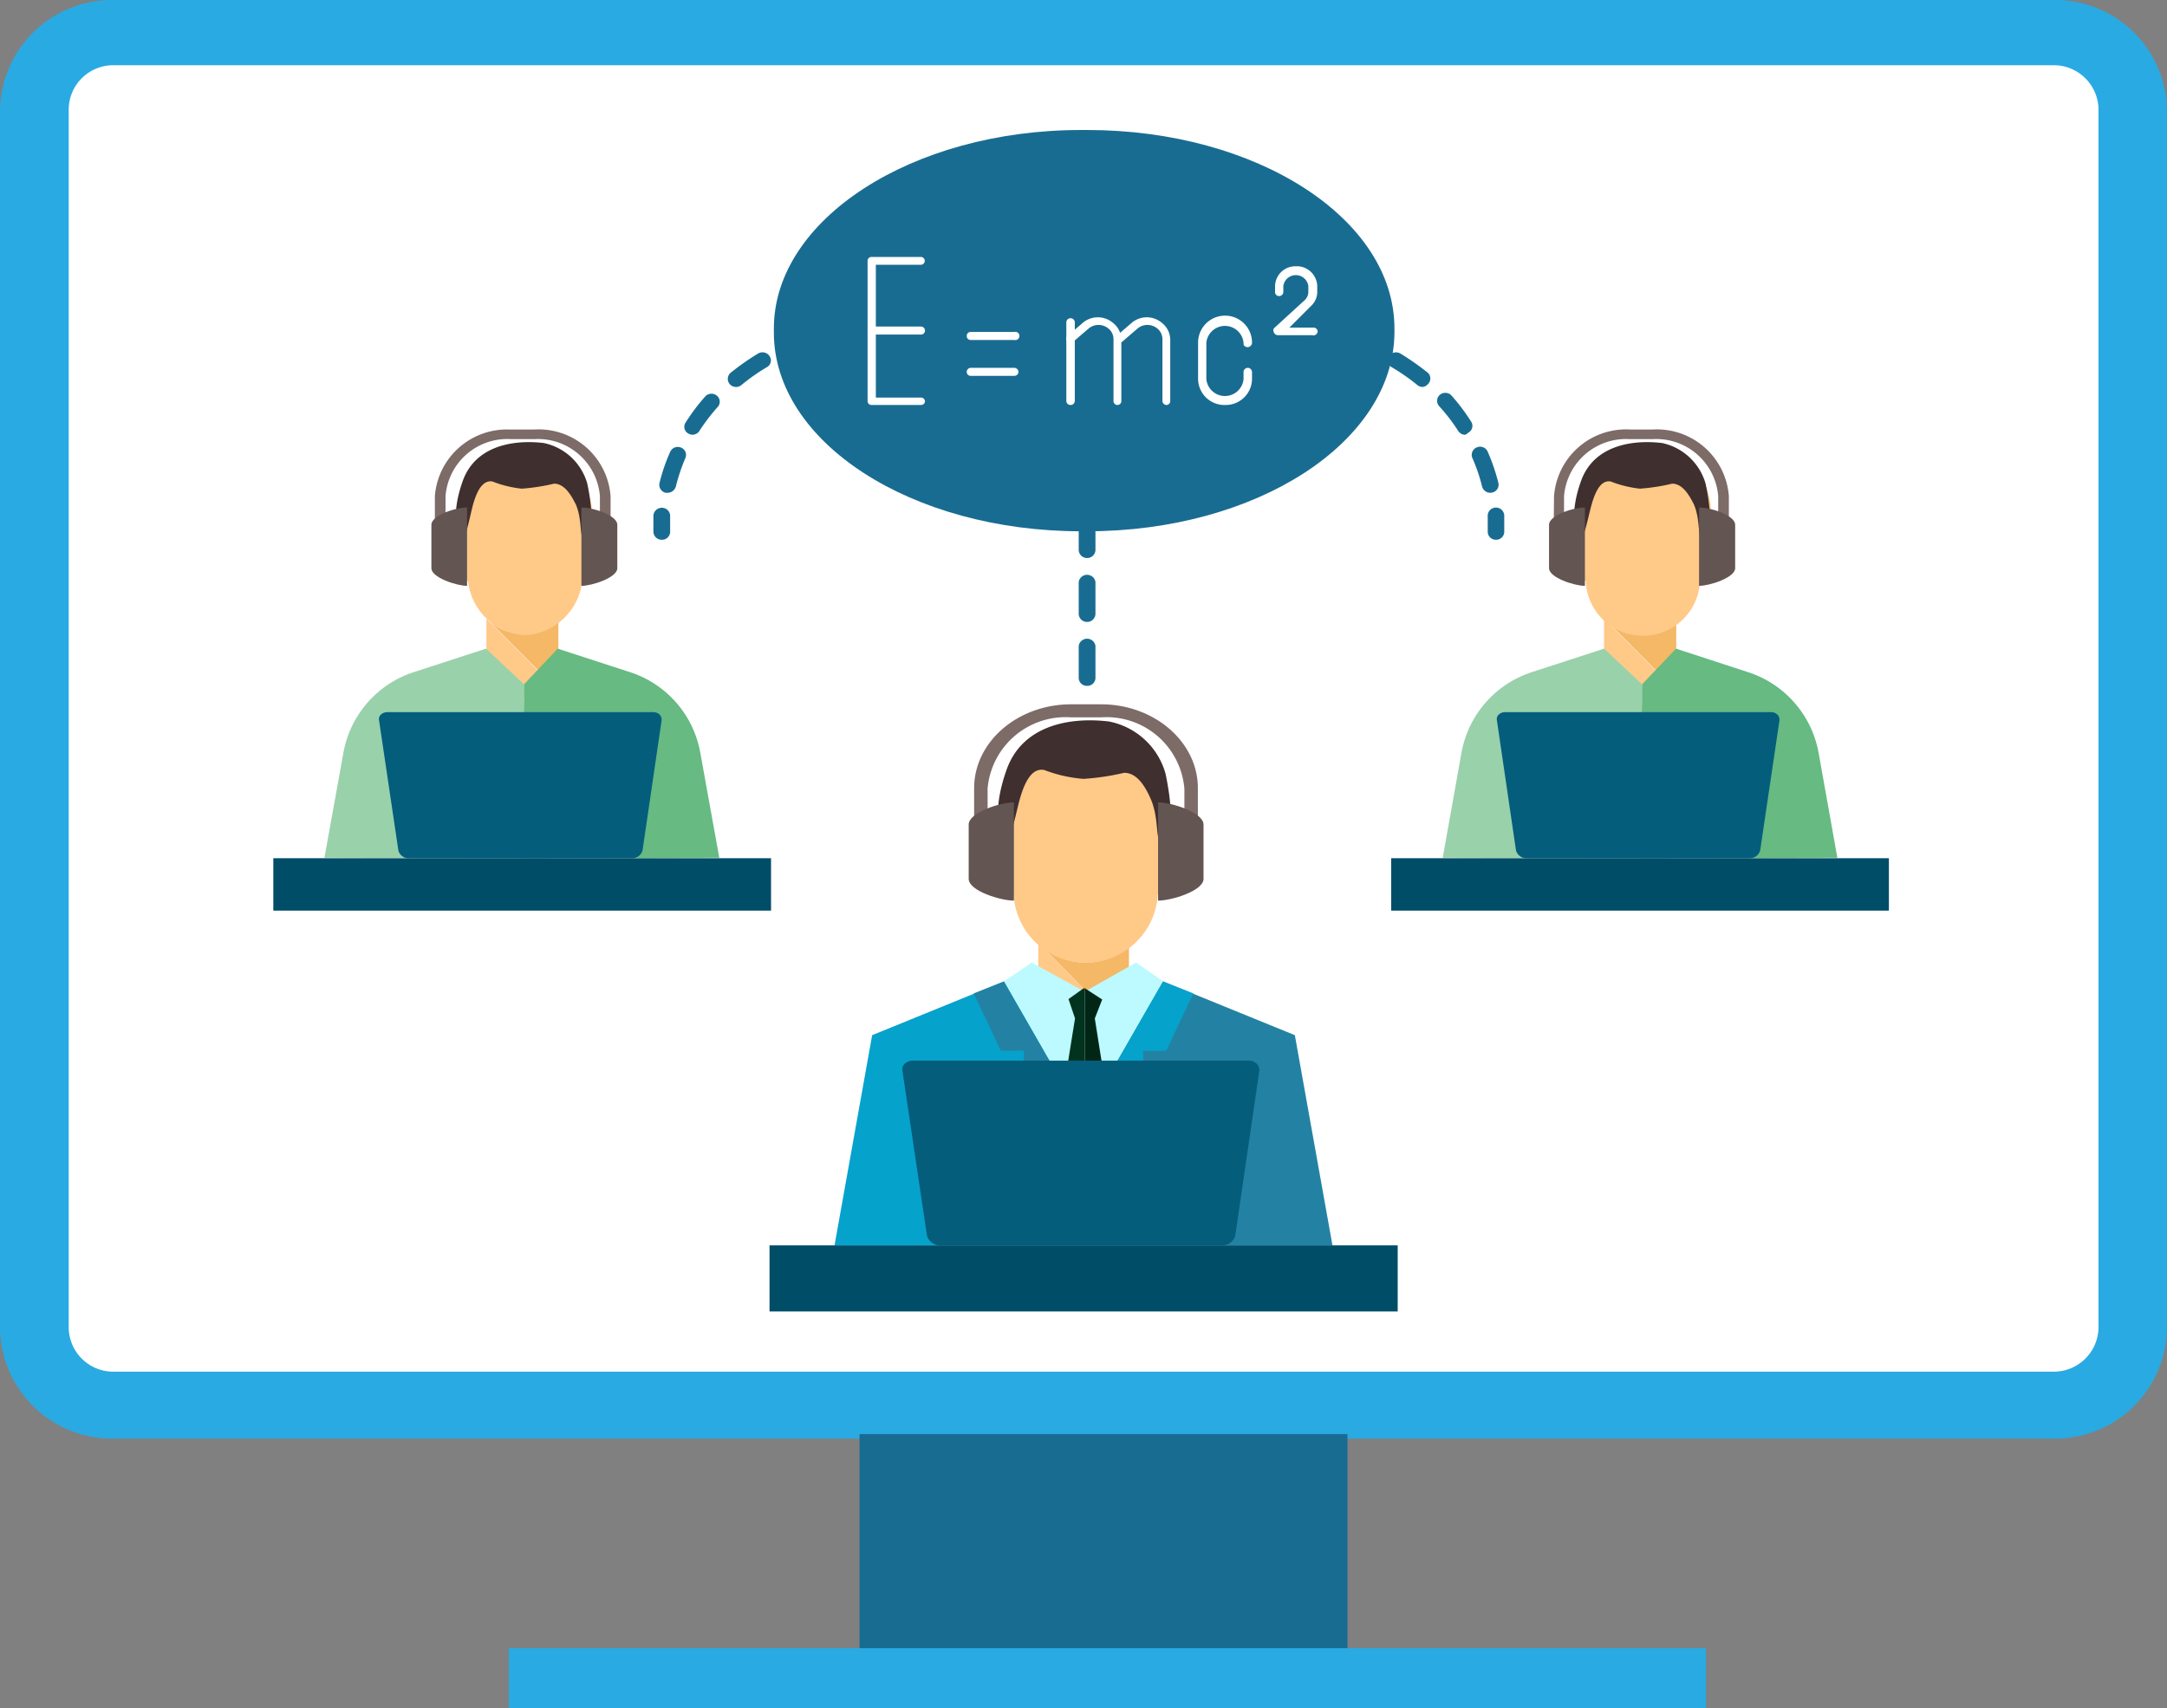 <svg xmlns="http://www.w3.org/2000/svg" viewBox="0 0 99.66 78.59"><rect x="0" y="0" width="99.66" height="78.59" fill="#808080" stroke="none"/><defs><style>.cls-1{fill:#fff;}.cls-2{fill:#29aae3;}.cls-3{fill:#196c91;}.cls-4{fill:#ffc988;}.cls-5{fill:#f4b867;}.cls-6{fill:#bcfaff;}.cls-7{fill:#3f2f2f;}.cls-8{fill:#022616;}.cls-9{fill:#02331e;}.cls-10{fill:#2382a3;}.cls-11{fill:#05a2cc;}.cls-12{fill:#055d7c;}.cls-13{fill:#004d68;}.cls-14{fill:#7d6b67;}.cls-15{fill:#635552;}.cls-16{fill:#66ba82;}.cls-17{fill:#99d1ab;}</style></defs><g id="Camada_2" data-name="Camada 2"><g id="Layer_1" data-name="Layer 1"><path class="cls-1" d="M94.41,64.66H5.25a3.59,3.59,0,0,1-3.67-3.52V5A3.6,3.6,0,0,1,5.25,1.51H94.41A3.61,3.61,0,0,1,98.09,5v56.1A3.6,3.6,0,0,1,94.41,64.66Z"/><path class="cls-2" d="M94.41,66.18H5.25a5.16,5.16,0,0,1-5.25-5V5A5.16,5.16,0,0,1,5.25,0H94.41a5.15,5.15,0,0,1,5.25,5v56.1A5.15,5.15,0,0,1,94.41,66.18ZM5.25,3A2.05,2.05,0,0,0,3.16,5v56.1a2.05,2.05,0,0,0,2.09,2H94.41a2.06,2.06,0,0,0,2.1-2V5a2.06,2.06,0,0,0-2.1-2Z"/><rect class="cls-3" x="39.53" y="65.97" width="22.44" height="12.62"/><rect class="cls-2" x="23.4" y="75.82" width="55.06" height="2.77"/><polygon class="cls-4" points="47.75 43.38 47.75 47.94 51.91 47.94 51.91 46.06 51.16 46.82 47.75 43.38"/><path class="cls-5" d="M49.92,44.28a3.08,3.08,0,0,1-2.16-.9h0l3.41,3.44.75-.76V43.52A3,3,0,0,1,49.92,44.28Z"/><polygon class="cls-6" points="47.45 44.28 49.88 45.62 52.25 44.28 54.32 45.72 49.83 51.52 45.59 45.54 47.45 44.28"/><path class="cls-4" d="M53.37,41.19l-.06,0-.07-.05v.08a3.32,3.32,0,0,1-6.62,0l0-.08-.06.05-.06,0h0c-.28,0-.78-.76-.84-1.57a3.5,3.5,0,0,1,0-1.55h0c.1,0,.24.11.38.3l.16.22-.07-.25a2.94,2.94,0,0,1-.14-.82,3.9,3.9,0,1,1,7.77,0,2.89,2.89,0,0,1-.13.82l-.07.25.15-.22c.14-.19.29-.3.38-.3h0a3.5,3.5,0,0,1,.05,1.55C54.15,40.43,53.65,41.19,53.37,41.19Z"/><path class="cls-7" d="M49.83,35.83a11.4,11.4,0,0,0,1.87-.28c.56,0,.94.56,1.22,1.2.47,1.07.12,2.34.68,1.83s0-3,0-3A3.37,3.37,0,0,0,51,33.19c-1.94-.23-4,.25-4.7,2.2s-.32,2.94-.1,3.19.33-.32.63-1.55.69-1.7,1.19-1.61A6.46,6.46,0,0,0,49.83,35.83Z"/><polygon class="cls-8" points="50.69 45.98 49.89 45.46 49.89 52.43 49.9 52.44 50.98 50.83 50.35 46.85 50.69 45.98"/><polygon class="cls-9" points="49.87 45.46 49.86 45.47 49.84 45.46 49.14 45.96 49.44 46.85 48.8 50.83 49.89 52.44 49.89 52.43 49.89 45.46 49.87 45.46"/><polygon class="cls-10" points="49.83 57.29 49.83 51.52 53.49 45.15 59.55 47.62 61.28 57.29 49.83 57.29"/><polygon class="cls-11" points="49.83 57.29 49.83 51.52 46.17 45.15 40.11 47.62 38.38 57.29 49.83 57.29"/><polygon class="cls-11" points="54.88 45.7 53.49 45.15 49.83 51.52 52.6 49.37 52.57 48.34 53.63 48.34 54.88 45.7"/><polygon class="cls-10" points="44.78 45.7 46.17 45.15 49.83 51.52 47.07 49.37 47.09 48.34 46.03 48.34 44.78 45.7"/><path class="cls-12" d="M42.63,56.84a.63.63,0,0,0,.64.45H56.18a.62.62,0,0,0,.63-.45l1.11-7.6c0-.24-.19-.45-.5-.45H42c-.31,0-.54.21-.5.45Z"/><rect class="cls-13" x="35.39" y="57.29" width="28.89" height="3.04"/><path class="cls-14" d="M44.8,39.84h.62V36.26A3.6,3.6,0,0,1,49.26,33h1.38a3.59,3.59,0,0,1,3.83,3.29v3.58h.62V36.26c0-2.13-2-3.86-4.45-3.86H49.26c-2.46,0-4.46,1.73-4.46,3.86Z"/><path class="cls-15" d="M55.35,37.93v2.5c0,.55-1.47,1-2.09,1V36.91C53.88,36.91,55.35,37.38,55.35,37.93Z"/><path class="cls-15" d="M44.55,37.93v2.5c0,.55,1.46,1,2.08,1V36.91C46,36.91,44.55,37.38,44.55,37.93Z"/><polygon class="cls-4" points="22.37 28.46 22.37 32.07 25.67 32.07 25.67 30.58 25.07 31.18 22.37 28.46"/><path class="cls-5" d="M24.09,29.17a2.42,2.42,0,0,1-1.71-.72h0l2.7,2.72.6-.6v-2A2.41,2.41,0,0,1,24.09,29.17Z"/><path class="cls-4" d="M26.83,26.72s0,0-.06,0l0,0,0,.06a2.8,2.8,0,0,1-2.62,2.44,2.8,2.8,0,0,1-2.62-2.44l0-.06,0,0a.06.06,0,0,1-.05,0h0c-.22,0-.62-.6-.67-1.24a2.86,2.86,0,0,1,0-1.23h0c.08,0,.19.09.3.24l.13.17-.06-.2a2,2,0,0,1-.11-.64,3.21,3.21,0,0,1,3.08-3.33,3.21,3.21,0,0,1,3.08,3.33,2.32,2.32,0,0,1-.11.64l-.06.2.13-.17c.11-.15.22-.24.3-.24h0a2.86,2.86,0,0,1,0,1.23C27.45,26.12,27.05,26.72,26.83,26.72Z"/><path class="cls-7" d="M24,22.48a9.42,9.42,0,0,0,1.48-.23c.45,0,.75.45,1,.95.37.85.09,1.86.53,1.45s0-2.4,0-2.4a2.64,2.64,0,0,0-2-1.87c-1.54-.18-3.18.2-3.73,1.75s-.25,2.33-.07,2.52.26-.25.49-1.22.55-1.35.95-1.28A5.07,5.07,0,0,0,24,22.48Z"/><path class="cls-16" d="M24,39.48l.1-8,1.55-1.64,3.26,1.06a4.78,4.78,0,0,1,3.29,3.69l.88,4.87Z"/><path class="cls-17" d="M24,39.48l.1-8-1.75-1.64-3.26,1.06a4.79,4.79,0,0,0-3.29,3.69l-.88,4.87Z"/><path class="cls-12" d="M18.32,39.12a.48.48,0,0,0,.5.36H29.05a.49.49,0,0,0,.5-.36l.88-6c0-.2-.15-.36-.39-.36H17.83c-.25,0-.43.16-.4.36Z"/><rect class="cls-13" x="12.57" y="39.48" width="22.89" height="2.41"/><path class="cls-14" d="M20,25.65h.49V22.82a2.85,2.85,0,0,1,3-2.62h1.1a2.86,2.86,0,0,1,3,2.62v2.83h.49V22.82a3.32,3.32,0,0,0-3.53-3.06h-1.1A3.32,3.32,0,0,0,20,22.82Z"/><path class="cls-15" d="M28.39,24.14v2c0,.43-1.16.81-1.65.81v-3.6C27.23,23.33,28.39,23.7,28.39,24.14Z"/><path class="cls-15" d="M19.84,24.14v2c0,.43,1.16.81,1.64.81v-3.6C21,23.33,19.84,23.7,19.84,24.14Z"/><polygon class="cls-4" points="73.77 28.46 73.77 32.07 77.08 32.07 77.08 30.58 76.48 31.18 73.77 28.46"/><path class="cls-5" d="M75.49,29.17a2.43,2.43,0,0,1-1.71-.72h0l2.71,2.72.6-.6v-2A2.45,2.45,0,0,1,75.49,29.17Z"/><path class="cls-4" d="M78.23,26.72s0,0,0,0l-.05,0v.06a2.63,2.63,0,0,1-5.25,0v-.06l0,0a.06.06,0,0,1,0,0h0c-.22,0-.62-.6-.67-1.24a2.86,2.86,0,0,1,0-1.23h0c.08,0,.19.09.3.24l.13.17-.06-.2a2.32,2.32,0,0,1-.11-.64,3.09,3.09,0,1,1,6.16,0,2.28,2.28,0,0,1-.1.64l-.06.2.12-.17c.11-.15.23-.24.3-.24h0a2.69,2.69,0,0,1,0,1.23C78.85,26.12,78.45,26.72,78.23,26.72Z"/><path class="cls-7" d="M75.42,22.48a9.23,9.23,0,0,0,1.48-.23c.45,0,.75.45,1,.95.37.85.09,1.86.54,1.45s0-2.4,0-2.4a2.66,2.66,0,0,0-2-1.87c-1.54-.18-3.18.2-3.73,1.75s-.25,2.33-.07,2.52.26-.25.5-1.22.54-1.35.94-1.28A5.17,5.17,0,0,0,75.42,22.48Z"/><path class="cls-16" d="M75.42,39.48l.1-8,1.56-1.64,3.25,1.06a4.8,4.8,0,0,1,3.3,3.69l.87,4.87Z"/><path class="cls-17" d="M75.42,39.48l.1-8-1.75-1.64-3.26,1.06a4.79,4.79,0,0,0-3.29,3.69l-.87,4.87Z"/><path class="cls-12" d="M69.72,39.12a.49.49,0,0,0,.5.36H80.45a.49.49,0,0,0,.5-.36l.89-6c0-.2-.15-.36-.4-.36H69.23c-.24,0-.42.16-.39.36Z"/><rect class="cls-13" x="63.98" y="39.48" width="22.89" height="2.41"/><path class="cls-14" d="M71.44,25.65h.49V22.82a2.86,2.86,0,0,1,3-2.62h1.09a2.86,2.86,0,0,1,3,2.62v2.83h.49V22.82a3.32,3.32,0,0,0-3.53-3.06H75a3.32,3.32,0,0,0-3.53,3.06Z"/><path class="cls-15" d="M79.8,24.14v2c0,.43-1.17.81-1.66.81v-3.6C78.63,23.33,79.8,23.7,79.8,24.14Z"/><path class="cls-15" d="M71.24,24.14v2c0,.43,1.16.81,1.65.81v-3.6C72.4,23.33,71.24,23.7,71.24,24.14Z"/><path class="cls-3" d="M50,24.44h-.28c-7.8,0-14.13-4.09-14.13-9.14v-.19c0-5,6.33-9.13,14.13-9.13H50c7.81,0,14.13,4.09,14.13,9.13v.19C64.1,20.35,57.78,24.44,50,24.44Z"/><path class="cls-3" d="M30.44,24.83a.38.38,0,0,1-.39-.36c0-.26,0-.51,0-.77a.39.39,0,0,1,.42-.34.38.38,0,0,1,.35.4c0,.23,0,.47,0,.71A.37.37,0,0,1,30.44,24.83Z"/><path class="cls-3" d="M30.7,22.67h-.09a.38.38,0,0,1-.28-.45,8.33,8.33,0,0,1,.49-1.43.38.38,0,0,1,.5-.2.36.36,0,0,1,.2.48,8.89,8.89,0,0,0-.44,1.32A.4.4,0,0,1,30.7,22.67ZM31.85,20a.41.41,0,0,1-.2-.06.35.35,0,0,1-.12-.5,9.07,9.07,0,0,1,.92-1.22.39.39,0,0,1,.54,0,.36.36,0,0,1,0,.52,9.17,9.17,0,0,0-.85,1.12A.4.4,0,0,1,31.85,20Zm2-2.2a.37.37,0,0,1-.25-.65,11.52,11.52,0,0,1,1.27-.89.39.39,0,0,1,.52.12.35.35,0,0,1-.12.51,9.45,9.45,0,0,0-1.17.82A.38.38,0,0,1,33.81,17.8Zm2.56-1.51a.38.38,0,0,1-.35-.23.36.36,0,0,1,.2-.48,10,10,0,0,1,1.5-.47.38.38,0,0,1,.46.27.36.36,0,0,1-.28.44,9.24,9.24,0,0,0-1.38.44A.4.4,0,0,1,36.37,16.29Z"/><path class="cls-3" d="M39.32,15.6a.37.37,0,1,1,0-.73c.26,0,.53,0,.8,0a.37.37,0,1,1,0,.73c-.25,0-.5,0-.74,0Z"/><path class="cls-3" d="M68.8,24.83a.37.37,0,0,1-.38-.36c0-.24,0-.48,0-.71a.38.38,0,0,1,.76-.06c0,.26,0,.51,0,.77A.37.37,0,0,1,68.8,24.83Z"/><path class="cls-3" d="M68.54,22.67a.39.39,0,0,1-.38-.29,7.9,7.9,0,0,0-.45-1.32.37.37,0,0,1,.21-.48.38.38,0,0,1,.5.2,9.29,9.29,0,0,1,.49,1.43.37.37,0,0,1-.29.45ZM67.38,20a.38.38,0,0,1-.32-.18,8.34,8.34,0,0,0-.86-1.12.37.37,0,0,1,0-.52.39.39,0,0,1,.54,0,9.07,9.07,0,0,1,.92,1.22.35.35,0,0,1-.13.5A.36.36,0,0,1,67.38,20Zm-1.95-2.2a.38.38,0,0,1-.25-.09A9.45,9.45,0,0,0,64,16.89a.37.37,0,0,1-.13-.51.41.41,0,0,1,.53-.12,12.56,12.56,0,0,1,1.27.89.36.36,0,0,1,0,.52A.37.37,0,0,1,65.43,17.8Zm-2.56-1.51-.15,0a9.62,9.62,0,0,0-1.38-.44.36.36,0,0,1-.28-.44.38.38,0,0,1,.46-.27,9.55,9.55,0,0,1,1.49.47.36.36,0,0,1,.21.48A.38.38,0,0,1,62.87,16.29Z"/><path class="cls-3" d="M59.92,15.6h0c-.25,0-.49,0-.74,0a.37.37,0,1,1,0-.73c.27,0,.53,0,.8,0a.37.37,0,0,1,.35.39A.37.37,0,0,1,59.92,15.6Z"/><path class="cls-3" d="M50,31.55a.37.37,0,0,1-.39-.37V29.71a.39.39,0,0,1,.77,0v1.47A.37.37,0,0,1,50,31.55Zm0-2.94a.38.38,0,0,1-.39-.37V26.77a.39.39,0,0,1,.77,0v1.47A.38.38,0,0,1,50,28.61Zm0-2.94a.38.38,0,0,1-.39-.37v-.83a.39.39,0,0,1,.77,0v.83A.38.38,0,0,1,50,25.67Z"/><path class="cls-1" d="M42.35,18.63H40.09a.18.18,0,0,1-.19-.19V12a.18.18,0,0,1,.19-.18h2.26a.18.18,0,1,1,0,.36H40.28v6.11h2.07a.18.18,0,0,1,.19.18A.18.18,0,0,1,42.35,18.63Z"/><path class="cls-1" d="M42.35,15.39H40.09a.18.18,0,0,1-.19-.18.19.19,0,0,1,.19-.19h2.26a.19.19,0,0,1,.19.19A.18.18,0,0,1,42.35,15.39Z"/><path class="cls-1" d="M46.65,15.64h-2a.18.18,0,0,1-.19-.18.18.18,0,0,1,.19-.19h2a.19.19,0,1,1,0,.37Z"/><path class="cls-1" d="M46.65,17.29h-2a.18.18,0,0,1-.19-.18.19.19,0,0,1,.19-.19h2a.2.2,0,0,1,.19.19A.19.19,0,0,1,46.65,17.29Z"/><path class="cls-1" d="M49.24,18.63a.19.19,0,0,1-.2-.19V14.83a.19.19,0,0,1,.2-.19.19.19,0,0,1,.19.19v3.61A.19.19,0,0,1,49.24,18.63Z"/><path class="cls-1" d="M51.4,18.63a.18.18,0,0,1-.19-.19V15.6a.63.63,0,0,0-.25-.5.71.71,0,0,0-.88,0l-.72.62a.2.2,0,0,1-.27,0,.18.18,0,0,1,0-.26l.72-.62a1.07,1.07,0,0,1,1.36,0,1,1,0,0,1,.4.79v2.84A.18.18,0,0,1,51.4,18.63Z"/><path class="cls-1" d="M53.65,18.63a.19.19,0,0,1-.19-.19V15.6a.63.63,0,0,0-.25-.5.71.71,0,0,0-.88,0l-.72.62a.2.2,0,0,1-.27,0,.18.18,0,0,1,0-.26l.72-.62a1.07,1.07,0,0,1,1.36,0,1,1,0,0,1,.4.79v2.84A.18.18,0,0,1,53.65,18.63Z"/><path class="cls-1" d="M56.35,18.63a1.21,1.21,0,0,1-1.25-1.18V15.76a1.24,1.24,0,0,1,2.48,0,.21.21,0,0,1-.19.21c-.11,0-.2-.06-.2-.16v-.05a.86.86,0,0,0-1.71,0v1.69a.86.86,0,0,0,1.71,0v-.34a.2.2,0,0,1,.2-.19.2.2,0,0,1,.19.19v.34A1.21,1.21,0,0,1,56.35,18.63Z"/><path class="cls-1" d="M60.34,15.42H58.77a.2.2,0,0,1-.18-.12.19.19,0,0,1,0-.2L60,13.81a.52.52,0,0,0,.17-.38v-.27a.58.58,0,0,0-1.15,0v.28a.19.19,0,0,1-.19.18.18.18,0,0,1-.19-.18v-.28a.93.93,0,0,1,.94-.91.94.94,0,0,1,1,.91v.27a.88.88,0,0,1-.28.64l-1,1h1.11a.19.19,0,0,1,.19.18A.2.2,0,0,1,60.34,15.42Z"/></g></g></svg>